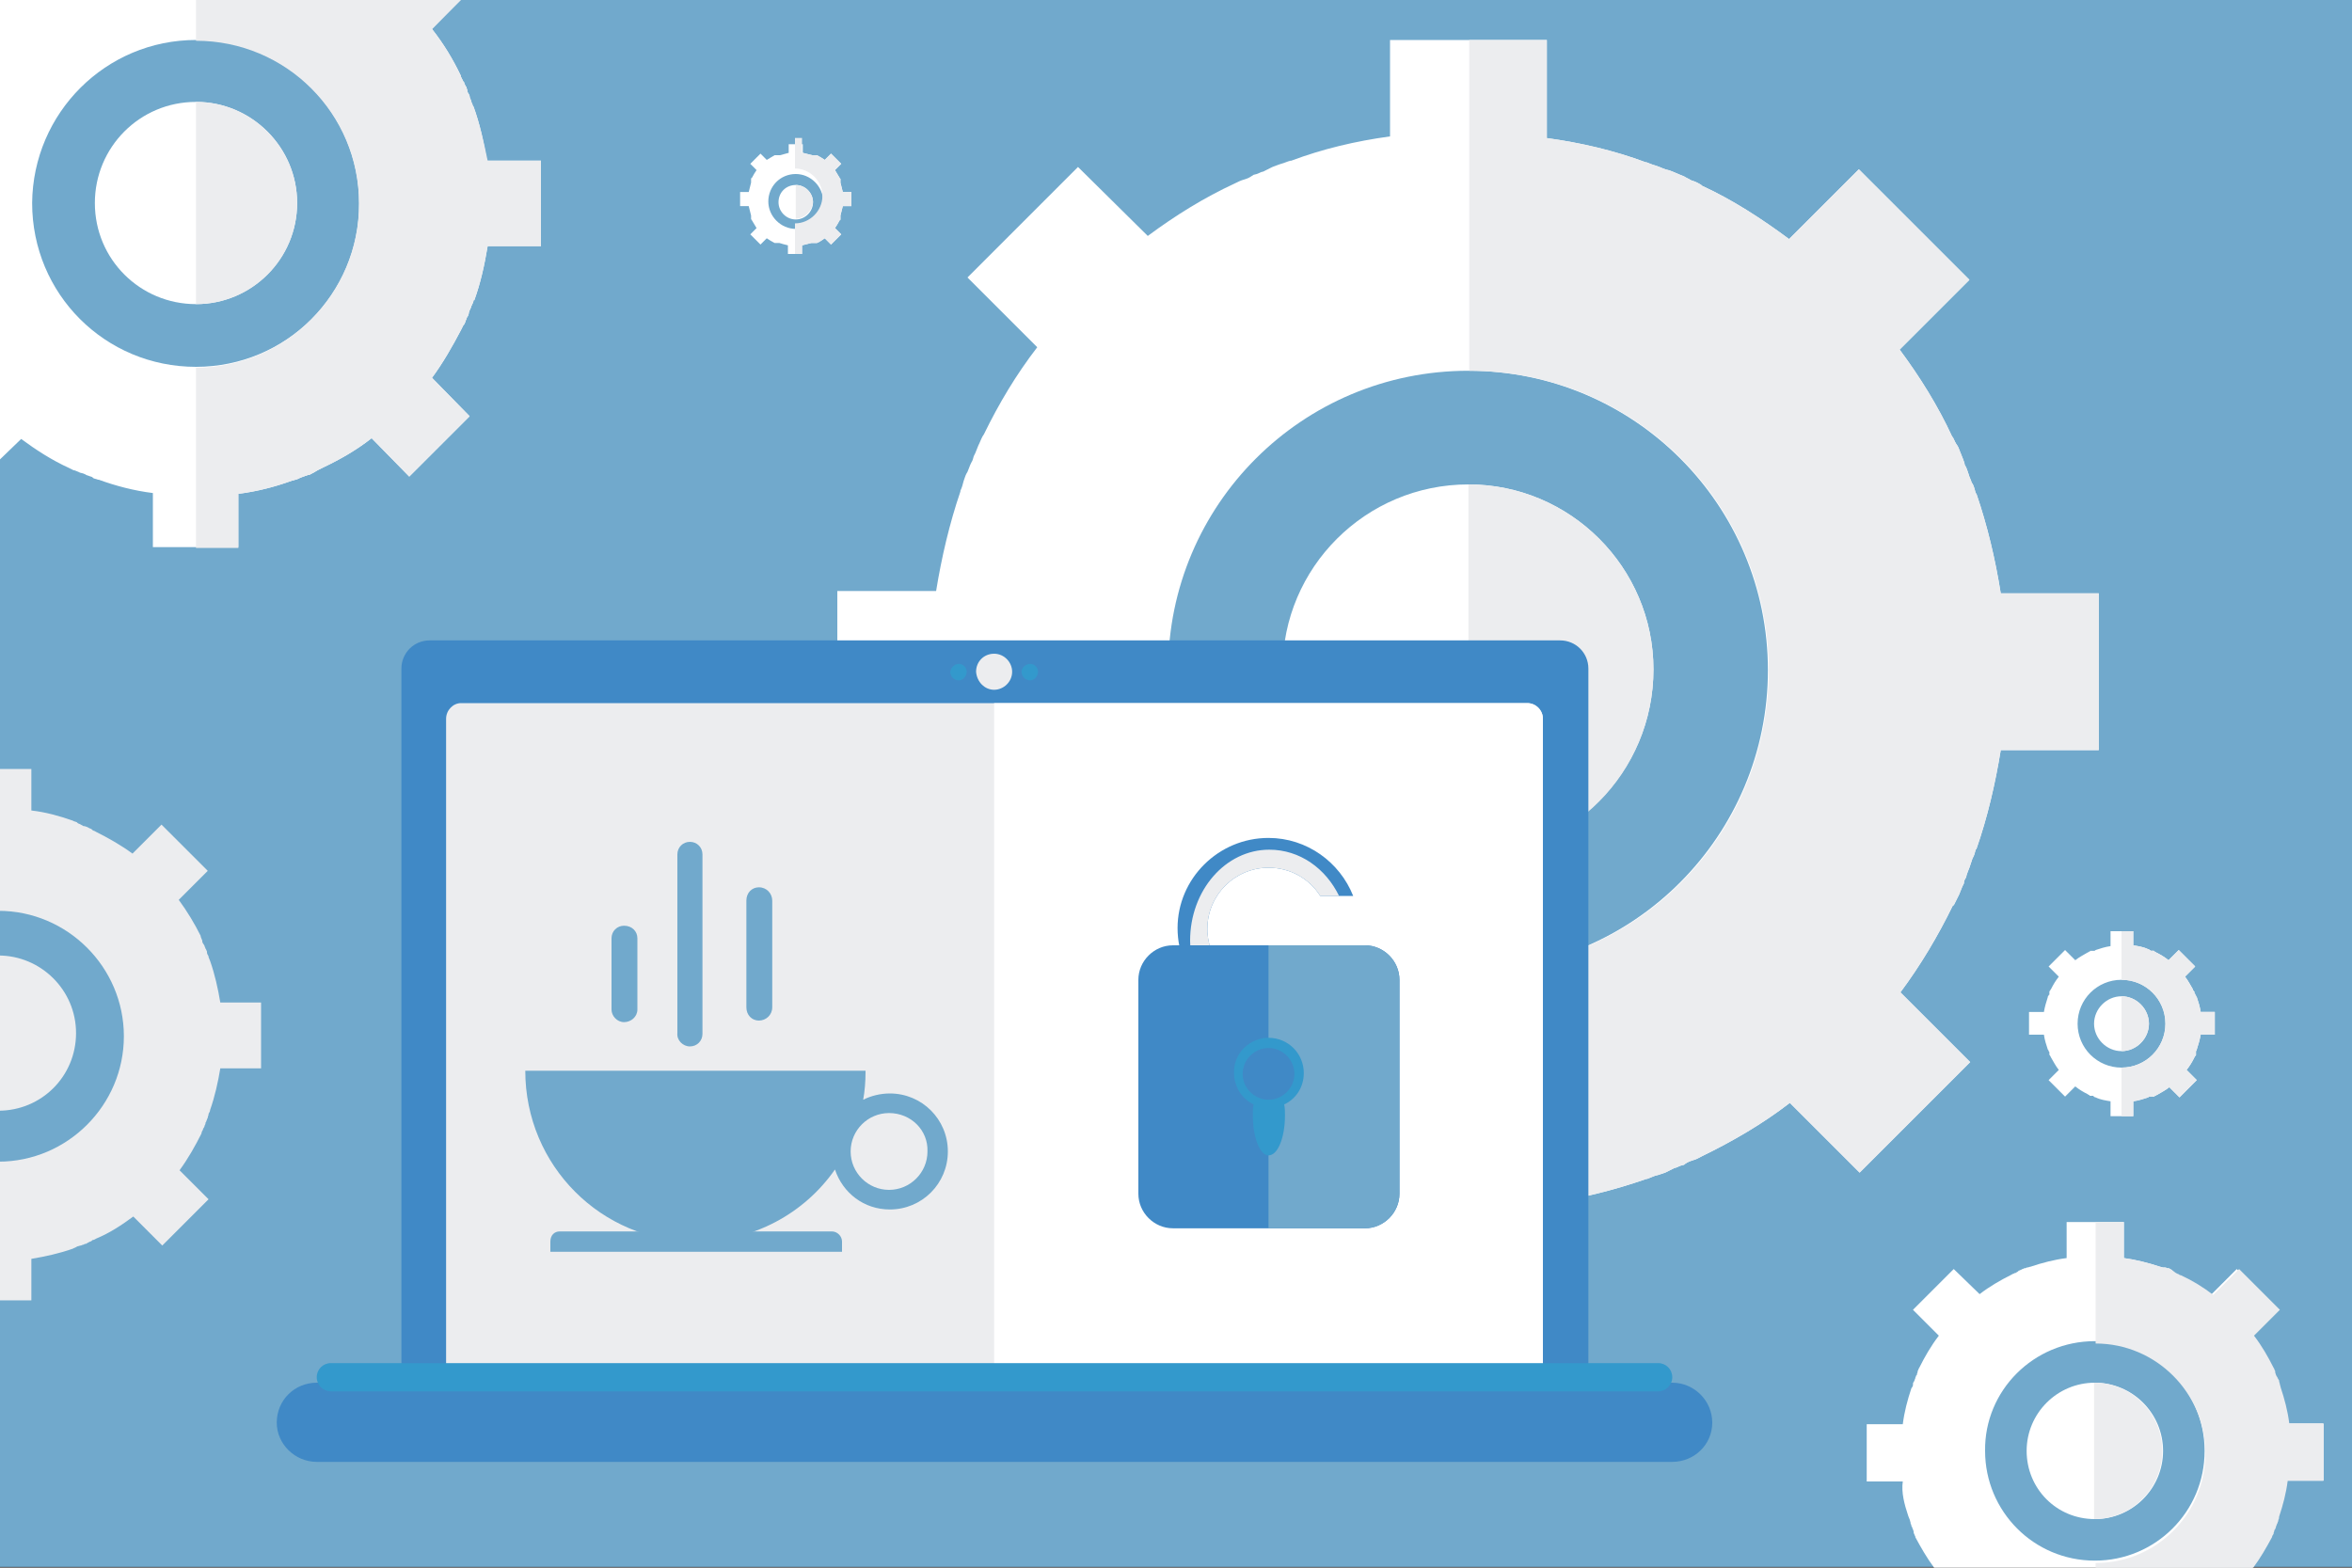 <?xml version="1.0" encoding="utf-8"?>
<!-- Generator: Adobe Illustrator 22.1.0, SVG Export Plug-In . SVG Version: 6.00 Build 0)  -->
<svg version="1.1" id="Слой_1" xmlns="http://www.w3.org/2000/svg" xmlns:xlink="http://www.w3.org/1999/xlink" x="0px" y="0px"
	 viewBox="0 0 300 200" style="enable-background:new 0 0 300 200;" xml:space="preserve">
<rect x="0" y="0" width="300" height="200" fill="#333333" stroke="none"/>
<style type="text/css">
	.st0{fill:#71A9CC;}
	.st1{fill-rule:evenodd;clip-rule:evenodd;fill:#ECEDEF;}
	.st2{fill-rule:evenodd;clip-rule:evenodd;fill:#FFFFFF;}
	.st3{fill-rule:evenodd;clip-rule:evenodd;fill:#4089C6;}
	.st4{fill-rule:evenodd;clip-rule:evenodd;fill:#3399CC;}
	.st5{fill:#FFFFFF;}
	.st6{fill:#ECEDEF;}
	.st7{fill-rule:evenodd;clip-rule:evenodd;fill:#71A9CC;}
</style>
<polygon class="st0" points="300.2,199.9 -0.2,199.9 -0.2,0 300.2,0 300.2,199.9 "/>
<g>
	<path class="st1" d="M-0.2,141.7v-19.8c5.4,0,9.9,4.4,9.9,9.9C9.7,137.3,5.3,141.7-0.2,141.7L-0.2,141.7L-0.2,141.7z M4,103.4
		c1.8,0.2,3.6,0.7,5.3,1.3h0c0.1,0.1,0.3,0.1,0.5,0.2l0.1,0.1c0.1,0.1,0.3,0.1,0.4,0.2l0.2,0.1c0.1,0.1,0.2,0.1,0.3,0.1l0.3,0.1
		l0.2,0.1c0.1,0.1,0.3,0.1,0.4,0.2l0.1,0.1c0.1,0.1,0.3,0.1,0.4,0.2l0,0c1.6,0.8,3.2,1.7,4.7,2.8l3.7-3.7l5.9,5.9l-3.7,3.7
		c1.1,1.5,2,3,2.8,4.6l0,0.1c0.1,0.2,0.1,0.3,0.2,0.5l0,0.1c0,0.1,0.1,0.3,0.2,0.4l0.1,0.2c0,0.1,0.1,0.2,0.1,0.3
		c0.1,0.1,0.1,0.2,0.2,0.4l0,0.1c0,0.2,0.1,0.3,0.2,0.5l0,0.1c0.1,0.2,0.1,0.3,0.2,0.5l0,0c0.6,1.7,1,3.5,1.3,5.3h5.2v8.4h-5.2
		c-0.3,1.8-0.7,3.6-1.3,5.3l0,0c0,0.2-0.1,0.3-0.2,0.5l0,0.1c0,0.1-0.1,0.2-0.1,0.4l-0.1,0.2c0,0.1-0.1,0.2-0.1,0.3
		c-0.1,0.1-0.1,0.2-0.1,0.3l-0.1,0.2c0,0.1-0.1,0.3-0.2,0.4l0,0.1c-0.1,0.2-0.2,0.3-0.2,0.5h0c-0.8,1.6-1.7,3.2-2.8,4.7l3.7,3.7
		l-5.9,5.9l-3.7-3.7c-1.5,1.1-3,2.1-4.7,2.8l0,0c-0.2,0.1-0.3,0.2-0.5,0.2l-0.1,0.1c-0.1,0.1-0.3,0.1-0.4,0.2l-0.2,0.1
		c-0.1,0.1-0.2,0.1-0.3,0.1c-0.1,0.1-0.2,0.1-0.2,0.1c-0.1,0-0.2,0.1-0.3,0.1c-0.1,0-0.3,0.1-0.4,0.1l-0.2,0.1
		c-0.1,0.1-0.3,0.1-0.4,0.2h0c-1.7,0.6-3.5,1-5.3,1.3v5.3h-4.2v-17.7c8.8,0,16-7.2,16-16c0-8.8-7.2-16-16-16V98.1H4V103.4L4,103.4z"
		/>
</g>
<g>
	<path class="st2" d="M270.6,125c3.1,0,5.6,2.5,5.6,5.6c0,3.1-2.5,5.6-5.6,5.6c-3.1,0-5.6-2.5-5.6-5.6
		C265,127.5,267.5,125,270.6,125L270.6,125L270.6,125z M270.6,127.1c1.9,0,3.5,1.6,3.5,3.5c0,1.9-1.6,3.5-3.5,3.5
		c-1.9,0-3.5-1.6-3.5-3.5C267.1,128.7,268.7,127.1,270.6,127.1L270.6,127.1L270.6,127.1z M272.1,120.6c0.6,0.1,1.3,0.2,1.9,0.5h0
		c0,0,0.1,0,0.2,0.1l0,0c0,0,0.1,0,0.1,0.1l0.1,0c0,0,0.1,0,0.1,0l0.1,0l0.1,0c0,0,0.1,0,0.1,0.1l0,0c0,0,0.1,0,0.2,0.1l0,0
		c0.6,0.3,1.1,0.6,1.6,1l1.3-1.3l2.1,2.1l-1.3,1.3c0.4,0.5,0.7,1.1,1,1.6l0,0c0,0.1,0,0.1,0.1,0.2l0,0c0,0,0,0.1,0.1,0.1l0,0.1
		c0,0,0,0.1,0,0.1c0,0,0,0.1,0.1,0.1l0,0c0,0.1,0,0.1,0.1,0.2l0,0c0,0.1,0,0.1,0.1,0.2l0,0c0.2,0.6,0.4,1.2,0.5,1.9h1.8v2.9h-1.8
		c-0.1,0.6-0.3,1.3-0.5,1.9l0,0c0,0.1,0,0.1-0.1,0.2l0,0c0,0,0,0.1,0,0.1l0,0.1c0,0,0,0.1,0,0.1c0,0,0,0.1,0,0.1l0,0.1
		c0,0,0,0.1-0.1,0.1l0,0c0,0.1-0.1,0.1-0.1,0.2h0c-0.3,0.6-0.6,1.1-1,1.6l1.3,1.3L278,140l-1.3-1.3c-0.5,0.4-1.1,0.7-1.6,1l0,0
		c-0.1,0-0.1,0.1-0.2,0.1l0,0c0,0-0.1,0-0.1,0.1l-0.1,0c0,0-0.1,0-0.1,0c0,0-0.1,0-0.1,0c0,0-0.1,0-0.1,0c0,0-0.1,0-0.1,0l-0.1,0
		c0,0-0.1,0-0.2,0.1h0c-0.6,0.2-1.2,0.4-1.9,0.5v1.9h-2.9v-1.9c-0.6-0.1-1.3-0.2-1.9-0.5h0c-0.1,0-0.1,0-0.2-0.1l0,0
		c0,0-0.1,0-0.1-0.1l-0.1,0c0,0-0.1,0-0.1,0l-0.1,0l-0.1,0c0,0-0.1,0-0.1-0.1l0,0c-0.1,0-0.1,0-0.2-0.1l0,0c-0.6-0.3-1.1-0.6-1.6-1
		l-1.3,1.3l-2.1-2.1l1.3-1.3c-0.4-0.5-0.7-1.1-1-1.6v0c0-0.1-0.1-0.1-0.1-0.2l0,0c0,0,0-0.1-0.1-0.1l0-0.1c0,0,0-0.1,0-0.1
		c0,0,0-0.1,0-0.1l0,0c0-0.1,0-0.1-0.1-0.2l0,0c0-0.1,0-0.1-0.1-0.2v0c-0.2-0.6-0.4-1.2-0.5-1.9h-1.9v-2.9h1.9
		c0.1-0.6,0.3-1.3,0.5-1.9v0c0-0.1,0-0.1,0.1-0.2l0,0c0,0,0-0.1,0.1-0.1l0-0.1c0,0,0-0.1,0-0.1c0,0,0-0.1,0-0.1l0-0.1
		c0,0,0-0.1,0.1-0.1l0,0c0-0.1,0-0.1,0.1-0.2l0,0c0.3-0.6,0.6-1.1,1-1.6l-1.3-1.3l2.1-2.1l1.3,1.3c0.5-0.4,1.1-0.7,1.6-1l0,0
		c0.1,0,0.1-0.1,0.2-0.1l0,0c0,0,0.1,0,0.1-0.1l0.1,0c0,0,0.1,0,0.1,0c0,0,0.1,0,0.1,0c0,0,0.1,0,0.1,0c0,0,0.1,0,0.1,0l0,0
		c0.1,0,0.1,0,0.2-0.1h0c0.6-0.2,1.2-0.4,1.9-0.5v-1.9h2.9V120.6L272.1,120.6z"/>
	<path class="st1" d="M270.6,134.1v-7c1.9,0,3.5,1.6,3.5,3.5C274.1,132.5,272.5,134.1,270.6,134.1L270.6,134.1L270.6,134.1z
		 M272.1,120.6c0.6,0.1,1.3,0.2,1.9,0.5h0c0,0,0.1,0,0.2,0.1l0,0c0,0,0.1,0,0.1,0.1l0.1,0c0,0,0.1,0,0.1,0l0.1,0l0.1,0
		c0,0,0.1,0,0.1,0.1l0,0c0,0,0.1,0,0.2,0.1l0,0c0.6,0.3,1.1,0.6,1.6,1l1.3-1.3l2.1,2.1l-1.3,1.3c0.4,0.5,0.7,1.1,1,1.6l0,0
		c0,0.1,0,0.1,0.1,0.2l0,0c0,0,0,0.1,0.1,0.1l0,0.1c0,0,0,0.1,0,0.1c0,0,0,0.1,0.1,0.1l0,0c0,0.1,0,0.1,0.1,0.2l0,0
		c0,0.1,0,0.1,0.1,0.2l0,0c0.2,0.6,0.4,1.2,0.5,1.9h1.8v2.9h-1.8c-0.1,0.6-0.3,1.3-0.5,1.9l0,0c0,0.1,0,0.1-0.1,0.2l0,0
		c0,0,0,0.1,0,0.1l0,0.1c0,0,0,0.1,0,0.1c0,0,0,0.1,0,0.1l0,0.1c0,0,0,0.1-0.1,0.1l0,0c0,0.1-0.1,0.1-0.1,0.2h0
		c-0.3,0.6-0.6,1.1-1,1.6l1.3,1.3L278,140l-1.3-1.3c-0.5,0.4-1.1,0.7-1.6,1l0,0c-0.1,0-0.1,0.1-0.2,0.1l0,0c0,0-0.1,0-0.1,0.1
		l-0.1,0c0,0-0.1,0-0.1,0c0,0-0.1,0-0.1,0c0,0-0.1,0-0.1,0c0,0-0.1,0-0.1,0l-0.1,0c0,0-0.1,0-0.2,0.1h0c-0.6,0.2-1.2,0.4-1.9,0.5
		v1.9h-1.5v-6.2c3.1,0,5.6-2.5,5.6-5.6c0-3.1-2.5-5.6-5.6-5.6v-6.2h1.5V120.6L272.1,120.6z"/>
</g>
<g>
	<path class="st2" d="M101.5,22.2c1.9,0,3.5,1.6,3.5,3.5c0,1.9-1.6,3.5-3.5,3.5c-1.9,0-3.5-1.6-3.5-3.5
		C98,23.8,99.5,22.2,101.5,22.2L101.5,22.2L101.5,22.2z M101.5,23.6c1.2,0,2.2,1,2.2,2.2c0,1.2-1,2.2-2.2,2.2c-1.2,0-2.2-1-2.2-2.2
		C99.3,24.5,100.3,23.6,101.5,23.6L101.5,23.6L101.5,23.6z M102.4,19.5c0.4,0.1,0.8,0.2,1.2,0.3h0c0,0,0.1,0,0.1,0l0,0
		c0,0,0.1,0,0.1,0l0,0c0,0,0.1,0,0.1,0l0.1,0l0,0c0,0,0.1,0,0.1,0l0,0c0,0,0.1,0,0.1,0l0,0c0.4,0.2,0.7,0.4,1,0.6l0.8-0.8l1.3,1.3
		l-0.8,0.8c0.2,0.3,0.4,0.7,0.6,1l0,0c0,0,0,0.1,0.1,0.1l0,0c0,0,0,0.1,0,0.1l0,0c0,0,0,0,0,0.1c0,0,0,0.1,0,0.1l0,0
		c0,0,0,0.1,0,0.1l0,0c0,0,0,0.1,0,0.1l0,0c0.1,0.4,0.2,0.8,0.3,1.2h1.1v1.8h-1.1c-0.1,0.4-0.2,0.8-0.3,1.2l0,0c0,0,0,0.1,0,0.1l0,0
		c0,0,0,0.1,0,0.1l0,0c0,0,0,0,0,0.1c0,0,0,0,0,0.1l0,0c0,0,0,0.1,0,0.1l0,0c0,0,0,0.1-0.1,0.1h0c-0.2,0.4-0.4,0.7-0.6,1l0.8,0.8
		l-1.3,1.3l-0.8-0.8c-0.3,0.2-0.7,0.5-1,0.6l0,0c0,0-0.1,0-0.1,0l0,0c0,0-0.1,0-0.1,0l0,0c0,0-0.1,0-0.1,0c0,0,0,0-0.1,0
		c0,0,0,0-0.1,0c0,0-0.1,0-0.1,0l0,0c0,0-0.1,0-0.1,0h0c-0.4,0.1-0.8,0.2-1.2,0.3v1.1h-1.8v-1.1c-0.4-0.1-0.8-0.2-1.1-0.3h0
		c0,0-0.1,0-0.1,0l0,0c0,0-0.1,0-0.1,0l0,0c0,0,0,0-0.1,0l-0.1,0l0,0c0,0-0.1,0-0.1,0l0,0c0,0-0.1,0-0.1,0l0,0
		c-0.4-0.2-0.7-0.4-1-0.6l-0.8,0.8l-1.3-1.3l0.8-0.8c-0.2-0.3-0.4-0.7-0.6-1v0c0,0,0-0.1-0.1-0.1l0,0c0,0,0-0.1,0-0.1l0,0
		c0,0,0,0,0-0.1c0,0,0-0.1,0-0.1l0,0c0,0,0-0.1,0-0.1l0,0c0,0,0-0.1,0-0.1v0c-0.1-0.4-0.2-0.8-0.3-1.2h-1.1v-1.8h1.1
		c0.1-0.4,0.2-0.8,0.3-1.2v0c0,0,0-0.1,0-0.1l0,0c0,0,0-0.1,0-0.1l0,0c0,0,0,0,0-0.1c0,0,0,0,0-0.1l0,0c0,0,0-0.1,0-0.1l0,0
		c0,0,0-0.1,0.1-0.1l0,0c0.2-0.4,0.4-0.7,0.6-1l-0.8-0.8l1.3-1.3l0.8,0.8c0.3-0.2,0.7-0.4,1-0.6l0,0c0,0,0.1,0,0.1,0l0,0
		c0,0,0.1,0,0.1,0l0,0c0,0,0.1,0,0.1,0c0,0,0,0,0.1,0c0,0,0,0,0.1,0c0,0,0,0,0.1,0l0,0c0,0,0.1,0,0.1,0h0c0.4-0.1,0.7-0.2,1.1-0.3
		v-1.1h1.8V19.5L102.4,19.5z"/>
	<path class="st1" d="M101.5,27.9v-4.3c1.2,0,2.2,1,2.2,2.2C103.6,26.9,102.6,27.9,101.5,27.9L101.5,27.9L101.5,27.9z M102.4,19.5
		c0.4,0.1,0.8,0.2,1.2,0.3h0c0,0,0.1,0,0.1,0l0,0c0,0,0.1,0,0.1,0l0,0c0,0,0.1,0,0.1,0l0.1,0l0,0c0,0,0.1,0,0.1,0l0,0
		c0,0,0.1,0,0.1,0l0,0c0.4,0.2,0.7,0.4,1,0.6l0.8-0.8l1.3,1.3l-0.8,0.8c0.2,0.3,0.4,0.7,0.6,1l0,0c0,0,0,0.1,0.1,0.1l0,0
		c0,0,0,0.1,0,0.1l0,0c0,0,0,0,0,0.1c0,0,0,0.1,0,0.1l0,0c0,0,0,0.1,0,0.1l0,0c0,0,0,0.1,0,0.1l0,0c0.1,0.4,0.2,0.8,0.3,1.2h1.1v1.8
		h-1.1c-0.1,0.4-0.2,0.8-0.3,1.2l0,0c0,0,0,0.1,0,0.1l0,0c0,0,0,0.1,0,0.1l0,0c0,0,0,0,0,0.1c0,0,0,0,0,0.1l0,0c0,0,0,0.1,0,0.1l0,0
		c0,0,0,0.1-0.1,0.1h0c-0.2,0.4-0.4,0.7-0.6,1l0.8,0.8l-1.3,1.3l-0.8-0.8c-0.3,0.2-0.7,0.5-1,0.6l0,0c0,0-0.1,0-0.1,0l0,0
		c0,0-0.1,0-0.1,0l0,0c0,0-0.1,0-0.1,0c0,0,0,0-0.1,0c0,0,0,0-0.1,0c0,0-0.1,0-0.1,0l0,0c0,0-0.1,0-0.1,0h0
		c-0.4,0.1-0.8,0.2-1.2,0.3v1.1h-0.9v-3.9c1.9,0,3.5-1.6,3.5-3.5c0-1.9-1.6-3.5-3.5-3.5v-3.9h0.9V19.5L102.4,19.5z"/>
</g>
<g>
	<path class="st2" d="M187.3,47.3c21.1,0,38.2,17.1,38.2,38.2c0,21.1-17.1,38.3-38.2,38.3c-21.2,0-38.3-17.1-38.3-38.3
		C149,64.4,166.1,47.3,187.3,47.3L187.3,47.3L187.3,47.3z M187.3,61.8c13,0,23.6,10.6,23.6,23.6c0,13.1-10.6,23.7-23.6,23.7
		c-13.1,0-23.7-10.6-23.7-23.7C163.6,72.4,174.2,61.8,187.3,61.8L187.3,61.8L187.3,61.8z M197.2,17.6c4.4,0.6,8.7,1.6,12.7,3.1h0.1
		c0.3,0.1,0.7,0.3,1.1,0.4l0.3,0.1c0.3,0.1,0.7,0.3,1,0.4l0.4,0.1c0.3,0.1,0.6,0.2,0.8,0.3l0.7,0.3l0.5,0.2c0.3,0.2,0.6,0.3,0.9,0.5
		l0.3,0.1c0.3,0.1,0.7,0.3,1,0.5l0.1,0.1c3.9,1.8,7.6,4.2,11.1,6.8l8.9-8.9l14.1,14.1l-8.9,8.9c2.6,3.5,4.9,7.2,6.7,11.1l0.1,0.1
		c0.2,0.4,0.3,0.7,0.6,1.1l0.1,0.2c0.1,0.3,0.3,0.7,0.4,1l0.2,0.5c0.1,0.3,0.2,0.5,0.2,0.7c0.2,0.3,0.3,0.6,0.4,0.9l0.1,0.3
		c0.1,0.4,0.3,0.7,0.4,1.1l0.1,0.1c0.2,0.4,0.3,0.8,0.4,1.2l0.1,0.1c1.4,4.1,2.4,8.3,3.1,12.7h12.5v20h-12.5
		c-0.7,4.3-1.7,8.6-3.1,12.6l-0.1,0.1c-0.1,0.4-0.2,0.8-0.4,1.1l-0.1,0.3c-0.1,0.3-0.2,0.6-0.3,0.9l-0.2,0.5
		c-0.1,0.3-0.2,0.5-0.2,0.7c-0.2,0.3-0.3,0.5-0.3,0.8l-0.2,0.4c-0.1,0.3-0.3,0.7-0.4,1l-0.1,0.2c-0.2,0.4-0.4,0.8-0.6,1.2h-0.1
		c-1.9,3.9-4.1,7.6-6.7,11.1l8.9,8.9l-14.1,14.1l-8.9-8.9c-3.5,2.7-7.3,4.9-11.2,6.8l0,0c-0.4,0.2-0.7,0.4-1.1,0.5l-0.3,0.1
		c-0.3,0.1-0.7,0.3-0.9,0.5l-0.4,0.1c-0.3,0.1-0.6,0.3-0.8,0.3c-0.2,0.1-0.4,0.2-0.6,0.3c-0.2,0.1-0.4,0.2-0.6,0.3
		c-0.3,0.1-0.6,0.2-0.9,0.3l-0.4,0.1c-0.3,0.1-0.7,0.3-1,0.4h-0.1c-4,1.4-8.3,2.5-12.7,3.1V166h-20v-12.6c-4.4-0.6-8.5-1.6-12.6-3.1
		h-0.1c-0.4-0.1-0.8-0.3-1.2-0.4l-0.2-0.1c-0.3-0.1-0.7-0.3-1-0.4l-0.5-0.1c-0.2-0.1-0.4-0.2-0.7-0.3l-0.7-0.3l-0.4-0.3
		c-0.3-0.1-0.7-0.3-0.9-0.4l-0.3-0.1c-0.4-0.1-0.7-0.3-1.1-0.5l-0.1-0.1c-3.9-1.8-7.7-4.1-11.1-6.8l-8.9,8.9l-14.1-14.1l8.9-8.9
		c-2.6-3.5-4.9-7.2-6.8-11.1v-0.1c-0.2-0.4-0.4-0.7-0.6-1.1l-0.1-0.2c-0.1-0.3-0.3-0.7-0.4-1l-0.3-0.5c-0.1-0.3-0.1-0.5-0.3-0.7
		c-0.1-0.3-0.2-0.6-0.3-0.9l-0.1-0.3c-0.2-0.4-0.3-0.7-0.4-1.1l-0.1-0.1c-0.1-0.4-0.3-0.8-0.4-1.2v-0.1c-1.4-4.1-2.4-8.3-3.1-12.6
		h-12.6v-20h12.6c0.7-4.3,1.7-8.6,3.1-12.7v-0.1c0.2-0.4,0.3-0.8,0.4-1.2l0.1-0.3c0.1-0.3,0.2-0.6,0.4-0.9l0.2-0.5
		c0.1-0.3,0.2-0.5,0.3-0.7c0.2-0.3,0.2-0.5,0.3-0.8l0.2-0.4c0.1-0.3,0.3-0.7,0.4-1l0.1-0.2c0.2-0.4,0.3-0.8,0.6-1.2l0,0
		c1.9-3.9,4.1-7.6,6.8-11.1l-8.9-8.9l14.1-14.1l8.9,8.8c3.5-2.6,7.2-4.9,11.1-6.7l0,0c0.4-0.2,0.8-0.4,1.2-0.5l0.3-0.1
		c0.3-0.1,0.6-0.3,0.9-0.5l0.4-0.1c0.3-0.1,0.6-0.3,0.8-0.3c0.2-0.1,0.4-0.2,0.6-0.3c0.2-0.1,0.4-0.2,0.6-0.3
		c0.3-0.1,0.5-0.2,0.8-0.3l0.3-0.1c0.4-0.1,0.8-0.3,1.2-0.4h0.1c4-1.5,8.2-2.5,12.6-3.1V5.1h20V17.6L197.2,17.6z"/>
	<path class="st1" d="M187.3,109.2V61.8c13,0,23.6,10.6,23.6,23.6C210.9,98.6,200.3,109.2,187.3,109.2L187.3,109.2L187.3,109.2z
		 M197.2,17.6c4.4,0.6,8.7,1.6,12.7,3.1h0.1c0.3,0.1,0.7,0.3,1.1,0.4l0.3,0.1c0.3,0.1,0.7,0.3,1,0.4l0.4,0.1
		c0.3,0.1,0.6,0.2,0.8,0.3l0.7,0.3l0.5,0.2c0.3,0.2,0.6,0.3,0.9,0.5l0.3,0.1c0.3,0.1,0.7,0.3,1,0.5l0.1,0.1
		c3.9,1.8,7.6,4.2,11.1,6.8l8.9-8.9l14.1,14.1l-8.9,8.9c2.6,3.5,4.9,7.2,6.7,11.1l0.1,0.1c0.2,0.4,0.3,0.7,0.6,1.1l0.1,0.2
		c0.1,0.3,0.3,0.7,0.4,1l0.2,0.5c0.1,0.3,0.2,0.5,0.2,0.7c0.2,0.3,0.3,0.6,0.4,0.9l0.1,0.3c0.1,0.4,0.3,0.7,0.4,1.1l0.1,0.1
		c0.2,0.4,0.3,0.8,0.4,1.2l0.1,0.1c1.4,4.1,2.4,8.3,3.1,12.7h12.5v20h-12.5c-0.7,4.3-1.7,8.6-3.1,12.6l-0.1,0.1
		c-0.1,0.4-0.2,0.8-0.4,1.1l-0.1,0.3c-0.1,0.3-0.2,0.6-0.3,0.9l-0.2,0.5c-0.1,0.3-0.2,0.5-0.2,0.7c-0.2,0.3-0.3,0.5-0.3,0.8
		l-0.2,0.4c-0.1,0.3-0.3,0.7-0.4,1l-0.1,0.2c-0.2,0.4-0.4,0.8-0.6,1.2h-0.1c-1.9,3.9-4.1,7.6-6.7,11.1l8.9,8.9l-14.1,14.1l-8.9-8.9
		c-3.5,2.7-7.3,4.9-11.2,6.8l0,0c-0.4,0.2-0.7,0.4-1.1,0.5l-0.3,0.1c-0.3,0.1-0.7,0.3-0.9,0.5l-0.4,0.1c-0.3,0.1-0.6,0.3-0.8,0.3
		c-0.2,0.1-0.4,0.2-0.6,0.3c-0.2,0.1-0.4,0.2-0.6,0.3c-0.3,0.1-0.6,0.2-0.9,0.3l-0.4,0.1c-0.3,0.1-0.7,0.3-1,0.4h-0.1
		c-4,1.4-8.3,2.5-12.7,3.1V166h-9.9v-42.2c21.1,0,38.2-17.1,38.2-38.3c0-21.1-17.1-38.2-38.2-38.2V5.1h9.9V17.6L197.2,17.6z"/>
</g>
<g>
	<g>
		<path class="st3" d="M54.8,81.7h144.2c2,0,3.6,1.6,3.6,3.6v92H51.2v-92C51.2,83.3,52.8,81.7,54.8,81.7L54.8,81.7L54.8,81.7z"/>
		<path class="st1" d="M58.8,89.7h136c1.1,0,2,0.9,2,2v85.6H56.9V91.7C56.9,90.6,57.8,89.7,58.8,89.7L58.8,89.7L58.8,89.7z"/>
		<path class="st2" d="M126.8,89.7h68c1.1,0,2,0.9,2,2v82.3h-70V89.7L126.8,89.7z"/>
		<path class="st3" d="M40.4,176.4h172.9c2.8,0,5.1,2.3,5.1,5.1l0,0c0,2.8-2.3,5-5.1,5H40.4c-2.8,0-5.1-2.3-5.1-5l0,0
			C35.3,178.6,37.6,176.4,40.4,176.4L40.4,176.4L40.4,176.4z"/>
		<path class="st4" d="M42.2,173.9h169.3c1,0,1.8,0.8,1.8,1.8l0,0c0,1-0.8,1.8-1.8,1.8H42.2c-1,0-1.8-0.8-1.8-1.8l0,0
			C40.4,174.7,41.2,173.9,42.2,173.9L42.2,173.9L42.2,173.9z"/>
		<path class="st1" d="M126.8,88c1.2,0,2.3-1,2.3-2.3c0-1.2-1-2.3-2.3-2.3c-1.3,0-2.3,1-2.3,2.3C124.6,87,125.6,88,126.8,88
			L126.8,88L126.8,88z"/>
	</g>
	<path class="st4" d="M131.4,84.7c0.6,0,1,0.5,1,1c0,0.6-0.5,1.1-1,1.1c-0.6,0-1.1-0.5-1.1-1.1C130.3,85.2,130.8,84.7,131.4,84.7
		L131.4,84.7L131.4,84.7z M122.3,84.7c0.6,0,1,0.5,1,1c0,0.6-0.5,1.1-1,1.1c-0.6,0-1.1-0.5-1.1-1.1
		C121.3,85.2,121.7,84.7,122.3,84.7L122.3,84.7L122.3,84.7z"/>
</g>
<g>
	<g>
		<path class="st5" d="M267.2,193.8c4.8,0,8.7-3.9,8.7-8.7c0-4.8-3.9-8.7-8.7-8.7c-4.8,0-8.7,3.9-8.7,8.7
			C258.5,189.9,262.3,193.8,267.2,193.8z"/>
		<path class="st5" d="M243.4,193.4L243.4,193.4c0.1,0.2,0.1,0.3,0.2,0.5l0,0c0,0.1,0.1,0.3,0.1,0.4l0,0.1c0.1,0.1,0.1,0.2,0.1,0.3
			c0.1,0.1,0.1,0.1,0.1,0.2l0.1,0.2c0,0.1,0.1,0.2,0.1,0.4l0,0.1c0.1,0.1,0.1,0.3,0.2,0.4v0.1c0.7,1.3,1.5,2.7,2.4,3.9h40.6
			c0.9-1.2,1.7-2.6,2.4-3.9h0c0-0.1,0.1-0.3,0.2-0.4l0-0.1c0-0.1,0.1-0.2,0.1-0.4l0.1-0.1c0-0.1,0.1-0.2,0.1-0.3
			c0-0.1,0.1-0.2,0.1-0.3l0.1-0.2c0-0.1,0.1-0.2,0.1-0.3l0-0.1c0.1-0.1,0.1-0.3,0.1-0.4l0,0c0.5-1.5,0.9-3,1.1-4.6h4.6v-7.3h-4.6
			c-0.2-1.6-0.6-3.1-1.1-4.6l0,0c0-0.1-0.1-0.3-0.1-0.4l0,0c0-0.1-0.1-0.3-0.1-0.4l0-0.1c-0.1-0.1-0.1-0.2-0.2-0.3
			c0-0.1,0-0.1-0.1-0.2l-0.1-0.2c0-0.1-0.1-0.2-0.1-0.4l0-0.1c-0.1-0.1-0.1-0.3-0.2-0.4l0,0c-0.7-1.4-1.5-2.8-2.5-4.1l3.3-3.3
			l-5.2-5.2l-3.3,3.3c-1.3-1-2.6-1.8-4.1-2.5l0,0c-0.1,0-0.3-0.1-0.4-0.2l-0.1,0c-0.1-0.1-0.2-0.1-0.3-0.2L277,162l-0.2-0.1
			c-0.1-0.1-0.2-0.1-0.3-0.1l-0.1,0c-0.1-0.1-0.2-0.1-0.4-0.1l-0.1,0c-0.1,0-0.3-0.1-0.4-0.1h0c-1.5-0.5-3.1-0.9-4.6-1.1v-4.6h-7.3
			v4.6c-1.6,0.2-3.1,0.6-4.6,1.1h0c-0.1,0-0.3,0.1-0.4,0.1l-0.1,0c-0.1,0.1-0.2,0.1-0.3,0.1c-0.1,0-0.1,0.1-0.2,0.1
			c-0.1,0-0.1,0-0.2,0.1c-0.1,0-0.2,0.1-0.3,0.1l-0.1,0.1c-0.1,0.1-0.2,0.1-0.3,0.2l-0.1,0c-0.1,0.1-0.3,0.1-0.4,0.2
			c-1.4,0.7-2.8,1.5-4.1,2.5l-3.3-3.2l-5.2,5.2l3.3,3.3c-1,1.3-1.8,2.7-2.5,4.1c-0.1,0.1-0.1,0.3-0.2,0.4l0,0.1
			c0,0.1-0.1,0.2-0.1,0.4l-0.1,0.1c0,0.1-0.1,0.2-0.1,0.3c0,0.1-0.1,0.2-0.1,0.3l-0.1,0.2c-0.1,0.1-0.1,0.2-0.1,0.3l0,0.1
			c0,0.1-0.1,0.3-0.2,0.4v0c-0.5,1.5-0.9,3-1.1,4.6h-4.6v7.3h4.6C242.5,190.4,242.9,191.9,243.4,193.4z M267.2,171.1
			c7.7,0,14,6.3,14,14c0,7.8-6.3,14-14,14c-7.8,0-14-6.3-14-14C253.1,177.4,259.4,171.1,267.2,171.1z"/>
	</g>
	<g>
		<path class="st6" d="M275.8,185.1c0-4.8-3.9-8.7-8.7-8.7v17.4C271.9,193.8,275.8,189.9,275.8,185.1z"/>
		<path class="st6" d="M287.4,200c0.9-1.2,1.7-2.6,2.4-3.9h0c0-0.1,0.1-0.3,0.2-0.4l0-0.1c0-0.1,0.1-0.2,0.1-0.4l0.1-0.1
			c0-0.1,0.1-0.2,0.1-0.3c0-0.1,0.1-0.2,0.1-0.3l0.1-0.2c0-0.1,0.1-0.2,0.1-0.3l0-0.1c0.1-0.1,0.1-0.3,0.1-0.4l0,0
			c0.5-1.5,0.9-3,1.1-4.6h4.6v-7.3H292c-0.2-1.6-0.6-3.1-1.1-4.6l0,0c0-0.1-0.1-0.3-0.1-0.4l0,0c0-0.1-0.1-0.3-0.1-0.4l0-0.1
			c-0.1-0.1-0.1-0.2-0.2-0.3c0-0.1,0-0.1-0.1-0.2l-0.1-0.2c0-0.1-0.1-0.2-0.1-0.4l0-0.1c-0.1-0.1-0.1-0.3-0.2-0.4l0,0
			c-0.7-1.4-1.5-2.8-2.5-4.1l3.3-3.3l-5.2-5.2l-3.3,3.3c-1.3-1-2.6-1.8-4.1-2.5l0,0c-0.1,0-0.3-0.1-0.4-0.2l-0.1,0
			c-0.1-0.1-0.2-0.1-0.3-0.2L277,162l-0.2-0.1c-0.1-0.1-0.2-0.1-0.3-0.1l-0.1,0c-0.1-0.1-0.2-0.1-0.4-0.1l-0.1,0
			c-0.1,0-0.3-0.1-0.4-0.1h0c-1.5-0.5-3.1-0.9-4.6-1.1v-4.6h-3.6v15.5c7.7,0,14,6.3,14,14c0,7.8-6.3,14-14,14v0.8H287.4z"/>
	</g>
</g>
<g>
	<path class="st5" d="M25,13c-7.2,0-12.9,5.8-12.9,12.9c0,7.2,5.8,12.9,12.9,12.9c7.1,0,12.9-5.8,12.9-12.9C37.9,18.8,32.1,13,25,13
		z"/>
	<path class="st5" d="M62.1,20.5c-0.4-2.4-0.9-4.7-1.7-6.9l-0.1,0c-0.1-0.2-0.1-0.4-0.2-0.6l0-0.1c-0.1-0.2-0.2-0.4-0.2-0.6L59.8,12
		c-0.1-0.1-0.2-0.3-0.2-0.5c0-0.1-0.1-0.2-0.1-0.4L59.4,11c-0.1-0.2-0.2-0.4-0.2-0.5l-0.1-0.1c-0.1-0.2-0.2-0.4-0.3-0.6l0-0.1
		c-1-2.1-2.2-4.1-3.7-6L58.7,0H-0.2v58.8L2.7,56c1.9,1.4,3.9,2.7,6.1,3.7l0,0C9,59.8,9.2,59.9,9.4,60L9.5,60
		c0.2,0.1,0.3,0.1,0.5,0.2l0.2,0.1l0.4,0.1c0.2,0.1,0.3,0.1,0.4,0.2l0.3,0.1c0.2,0.1,0.4,0.1,0.5,0.2l0.1,0.1
		c0.2,0.1,0.4,0.1,0.6,0.2h0.1c2.2,0.8,4.5,1.4,6.9,1.7v6.9h10.9V63c2.4-0.3,4.7-0.9,6.9-1.7h0.1c0.2-0.1,0.4-0.1,0.6-0.2l0.2-0.1
		c0.2-0.1,0.3-0.1,0.5-0.2c0.1,0,0.2-0.1,0.3-0.1c0.1,0,0.2-0.1,0.3-0.1c0.2,0,0.3-0.1,0.5-0.2l0.2-0.1c0.2-0.1,0.3-0.2,0.5-0.3
		l0.2-0.1c0.2-0.1,0.4-0.2,0.6-0.3c2.1-1,4.2-2.2,6.1-3.7l4.8,4.9l7.7-7.7l-4.8-4.9c1.4-1.9,2.6-4,3.7-6.1h0
		c0.1-0.2,0.2-0.4,0.3-0.6l0.1-0.1c0.1-0.2,0.2-0.4,0.2-0.5l0.1-0.2c0-0.1,0.1-0.3,0.2-0.4c0-0.1,0.1-0.2,0.1-0.4l0.1-0.3
		c0.1-0.2,0.2-0.4,0.2-0.5l0.1-0.2c0.1-0.2,0.2-0.4,0.2-0.6l0.1,0c0.8-2.2,1.3-4.5,1.7-6.9h6.8V20.5H62.1z M25,46.8
		c-11.6,0-20.9-9.3-20.9-20.9C4.2,14.4,13.5,5.1,25,5.1c11.5,0,20.8,9.3,20.8,20.8C45.9,37.5,36.5,46.8,25,46.8z"/>
</g>
<g>
	<path class="st6" d="M37.9,25.9C37.9,18.8,32.1,13,25,13v25.8C32.1,38.8,37.9,33.1,37.9,25.9z"/>
	<path class="st6" d="M60.4,13.6L60.4,13.6c-0.1-0.2-0.2-0.5-0.3-0.7l0-0.1c-0.1-0.2-0.2-0.4-0.2-0.6L59.8,12
		c-0.1-0.1-0.2-0.3-0.2-0.5c0-0.1-0.1-0.2-0.1-0.4L59.4,11c-0.1-0.2-0.2-0.4-0.2-0.5l-0.1-0.1c-0.1-0.2-0.2-0.4-0.3-0.6l0-0.1
		c-1-2.1-2.2-4.1-3.7-6l3.7-3.7H25v5.2c11.5,0,20.8,9.3,20.8,20.8c0,11.5-9.4,20.9-20.8,20.9v23h5.4V63c2.4-0.3,4.7-0.9,6.9-1.7h0.1
		c0.2-0.1,0.4-0.1,0.6-0.2l0.2-0.1c0.2-0.1,0.3-0.1,0.5-0.2c0.1,0,0.2-0.1,0.3-0.1c0.1,0,0.2-0.1,0.3-0.1c0.2,0,0.3-0.1,0.5-0.2
		l0.2-0.1c0.2-0.1,0.3-0.2,0.5-0.3l0.2-0.1c0.2-0.1,0.4-0.2,0.6-0.3c2.1-1,4.2-2.2,6.1-3.7l4.8,4.9l7.7-7.7l-4.8-4.9
		c1.4-1.9,2.6-4,3.7-6.1h0c0.1-0.2,0.2-0.4,0.3-0.6l0.1-0.1c0.1-0.2,0.2-0.4,0.2-0.5l0.1-0.2c0-0.1,0.1-0.3,0.2-0.4
		c0-0.1,0.1-0.2,0.1-0.4l0.1-0.3c0.1-0.2,0.2-0.4,0.2-0.5l0.1-0.2c0.1-0.2,0.2-0.4,0.2-0.6l0.1,0c0.8-2.2,1.3-4.5,1.7-6.9h6.8V20.5
		h-6.8C61.7,18.1,61.2,15.8,60.4,13.6z"/>
</g>
<g>
	<path class="st3" d="M161.8,106.9c4.9,0,9.1,3.1,10.8,7.4h-4.2c-1.4-2.2-3.8-3.6-6.6-3.6c-4.3,0-7.8,3.5-7.8,7.8
		c0,4.3,3.5,7.8,7.8,7.8c0.5,0,1.1,0,1.6-0.2v3.8c-0.5,0.1-1,0.1-1.6,0.1c-6.4,0-11.6-5.2-11.6-11.6
		C150.2,112.1,155.4,106.9,161.8,106.9L161.8,106.9L161.8,106.9z"/>
	<path class="st1" d="M170.8,114.3h-2.4c-1.4-2.2-3.8-3.6-6.6-3.6c-4.3,0-7.8,3.5-7.8,7.8c0,1.9,0.7,3.7,1.8,5
		c1.1,2.6,3.4,4.3,6.1,4.3c0.5,0,0.9,0,1.4-0.2v2.3c-0.5,0.1-1,0.1-1.5,0.1c-3.2,0-6-1.3-8.1-3.3c-1.2-1.9-1.9-4.2-1.9-6.7
		c0-6.4,4.5-11.6,10.1-11.6C165.8,108.4,169.1,110.8,170.8,114.3L170.8,114.3L170.8,114.3z"/>
	<path class="st3" d="M149.6,120.6h24.5c2.4,0,4.4,2,4.4,4.4v27.3c0,2.4-2,4.4-4.4,4.4h-24.5c-2.4,0-4.4-2-4.4-4.4V125
		C145.2,122.6,147.2,120.6,149.6,120.6L149.6,120.6L149.6,120.6z"/>
	<path class="st7" d="M161.8,120.6h12.3c2.4,0,4.4,2,4.4,4.4v27.3c0,2.4-2,4.4-4.4,4.4h-12.3V120.6L161.8,120.6z"/>
	<path class="st4" d="M161.8,132.4c2.5,0,4.5,2,4.5,4.5c0,1.8-1,3.3-2.5,4c0.1,0.5,0.1,0.9,0.1,1.4c0,2.8-0.9,5.1-2.1,5.1
		c-1.1,0-2-2.3-2-5.1c0-0.5,0-1,0.1-1.4c-1.5-0.7-2.5-2.3-2.5-4C157.3,134.4,159.4,132.4,161.8,132.4L161.8,132.4L161.8,132.4z"/>
	<path class="st3" d="M161.8,140.3c1.8,0,3.3-1.5,3.3-3.3c0-1.8-1.5-3.3-3.3-3.3c-1.8,0-3.3,1.5-3.3,3.3
		C158.5,138.8,160,140.3,161.8,140.3L161.8,140.3L161.8,140.3z"/>
</g>
<g>
	<path class="st7" d="M113.4,142c-2.7,0-4.9,2.2-4.9,4.9c0,2.7,2.2,4.9,4.9,4.9c2.7,0,4.9-2.2,4.9-4.9
		C118.4,144.2,116.2,142,113.4,142L113.4,142z M110.4,136.8c0,1.2-0.1,2.4-0.3,3.5c1-0.5,2.2-0.8,3.4-0.8c4.1,0,7.4,3.3,7.4,7.4
		c0,4.1-3.3,7.4-7.4,7.4c-3.3,0-6-2.1-7-5.1c-3.9,5.6-10.4,9.2-17.8,9.2c-12,0-21.7-9.7-21.7-21.8H110.4L110.4,136.8z"/>
	<path class="st7" d="M71.4,157.1h34.7c0.7,0,1.3,0.6,1.3,1.3v1.3H70.2v-1.3C70.2,157.6,70.7,157.1,71.4,157.1L71.4,157.1z"/>
	<path class="st7" d="M79.6,130.4L79.6,130.4c0.9,0,1.7-0.7,1.7-1.6v-9.1c0-0.9-0.7-1.6-1.7-1.6c-0.9,0-1.6,0.7-1.6,1.6v9.1
		C78,129.6,78.7,130.4,79.6,130.4L79.6,130.4z"/>
	<path class="st7" d="M88,133.5L88,133.5c0.9,0,1.6-0.7,1.6-1.6V109c0-0.9-0.7-1.6-1.6-1.6c-0.9,0-1.6,0.7-1.6,1.6v22.8
		C86.3,132.7,87.1,133.5,88,133.5L88,133.5z"/>
	<path class="st7" d="M96.8,130.2L96.8,130.2c0.9,0,1.7-0.7,1.7-1.7v-13.6c0-0.9-0.7-1.7-1.7-1.7c-0.9,0-1.6,0.7-1.6,1.7v13.6
		C95.2,129.5,95.9,130.2,96.8,130.2L96.8,130.2z"/>
</g>
</svg>
